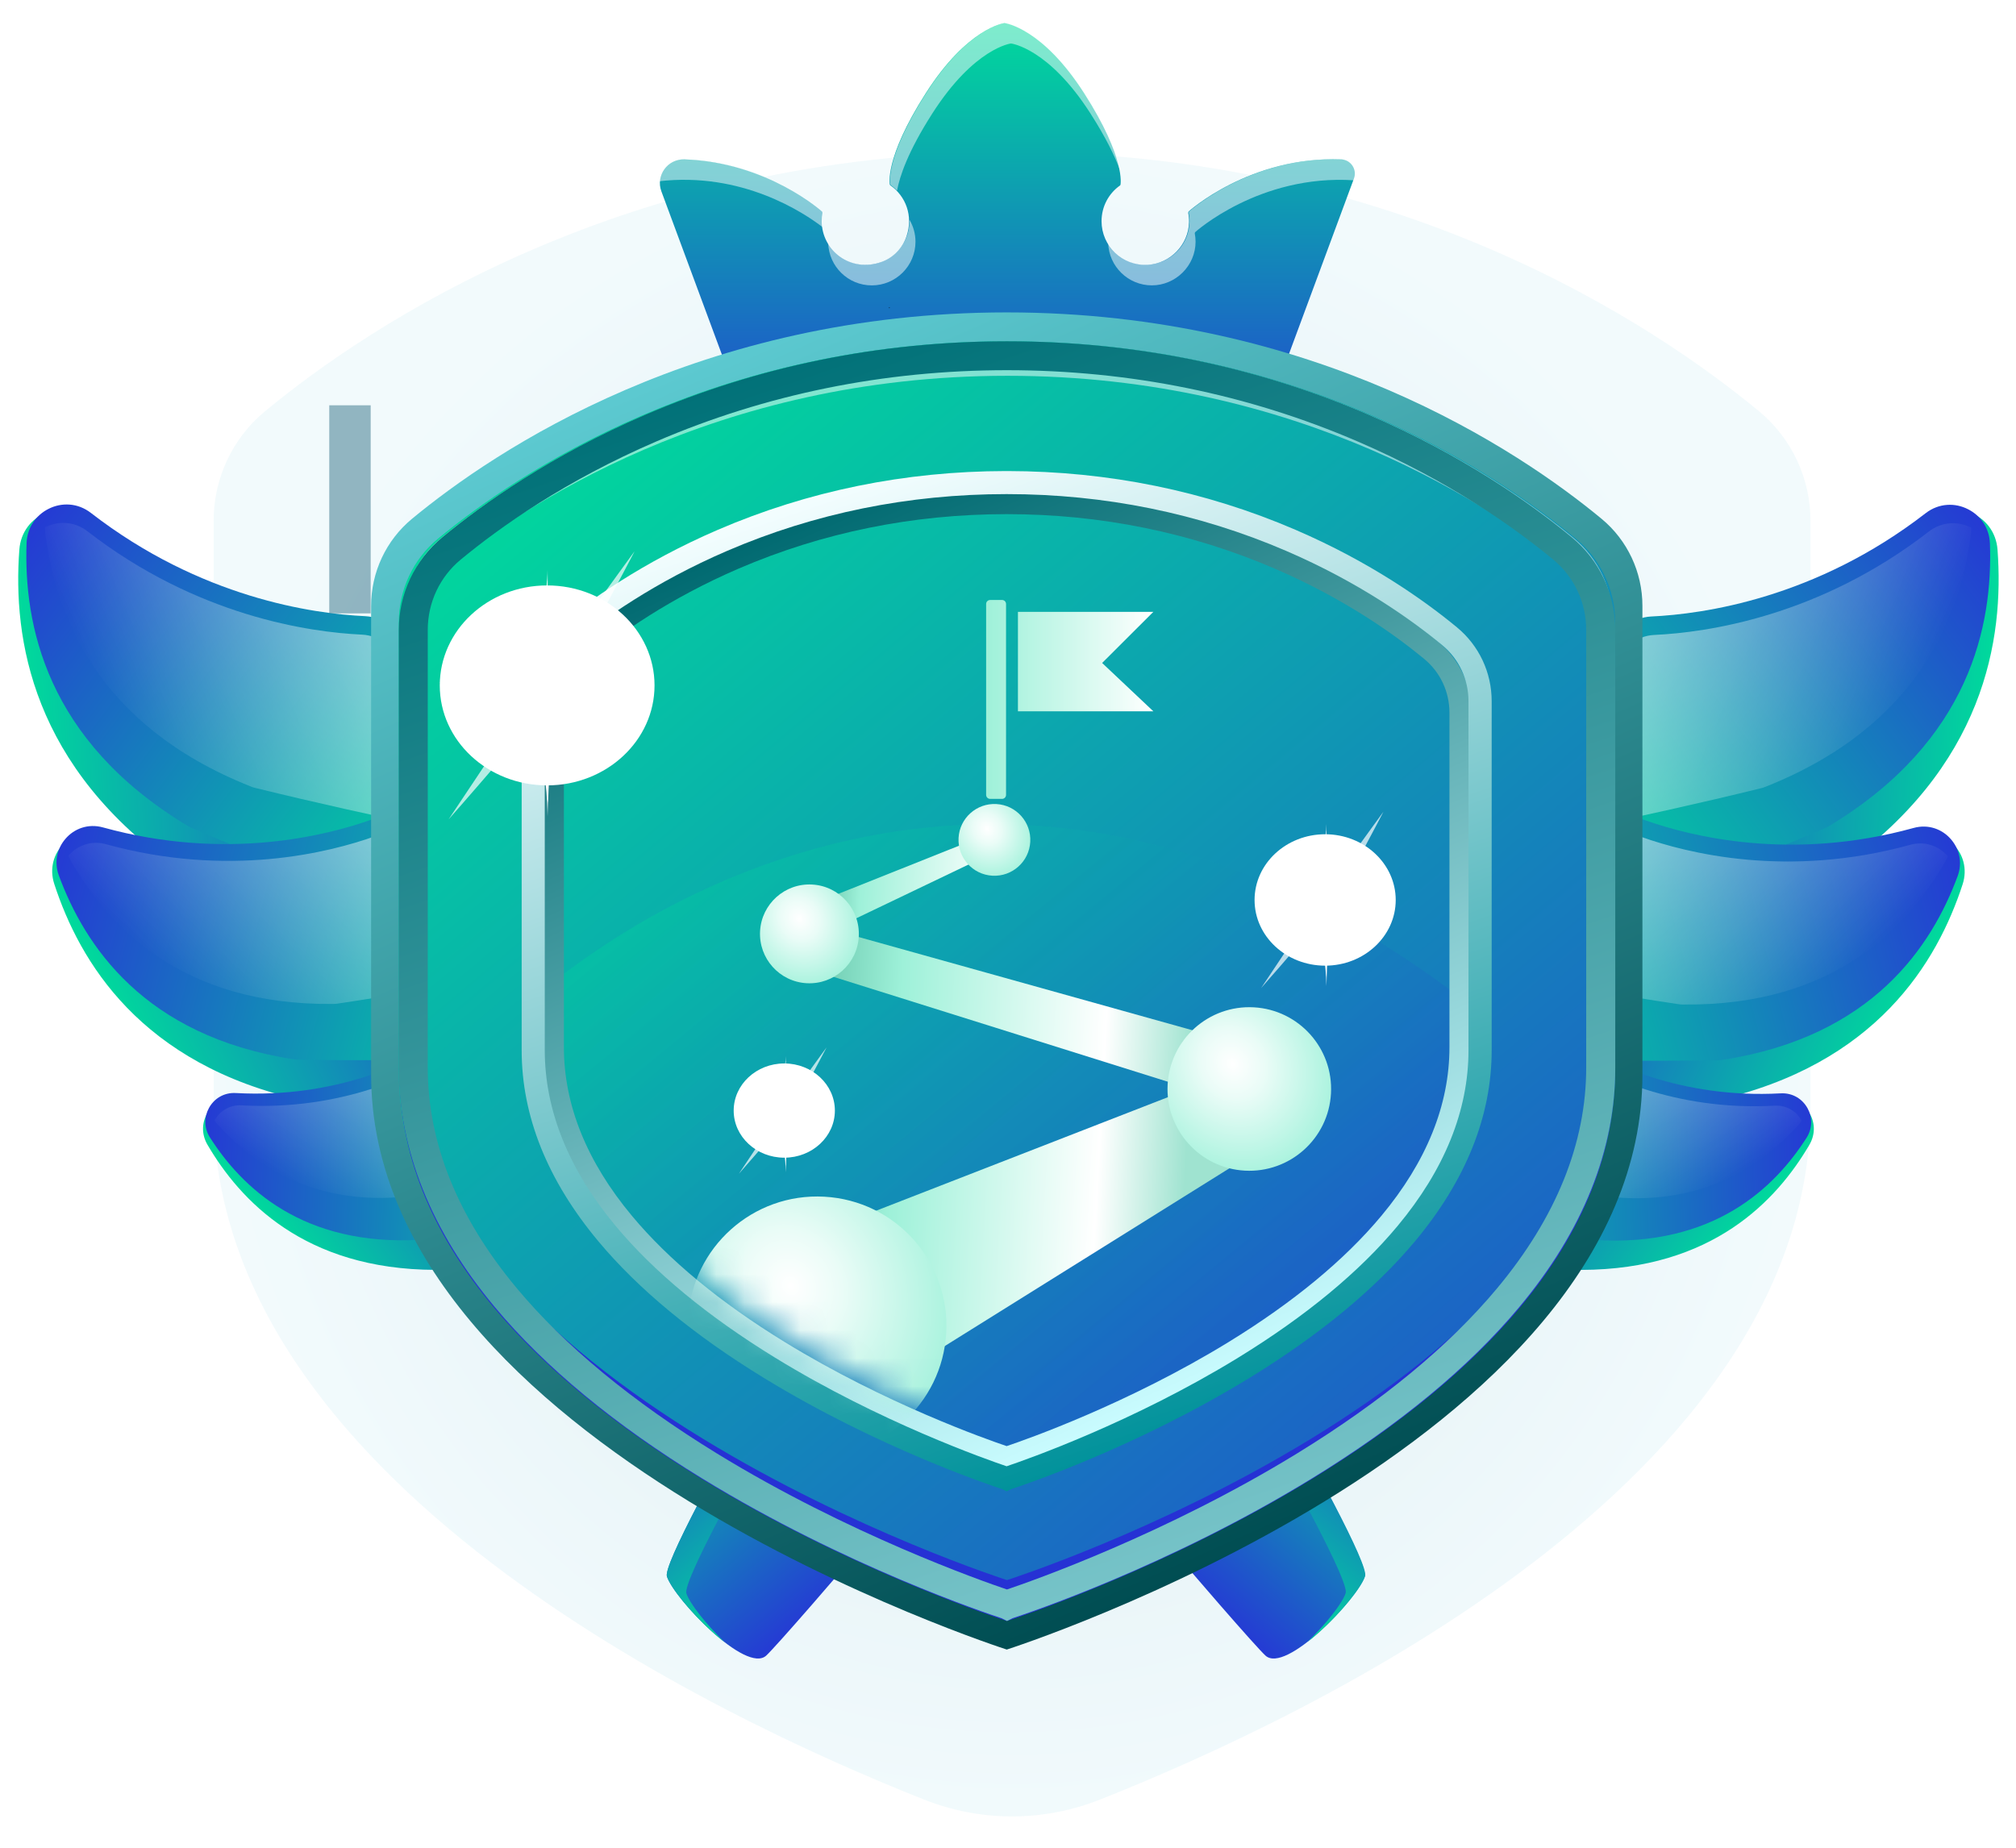 <svg width="72" height="66" viewBox="0 0 72 66" fill="none" xmlns="http://www.w3.org/2000/svg">
<g filter="url(#filter0_di_797_78626)">
<path d="M35.998 5C22.218 5 13.021 11.198 9.32 14.258C8.155 15.222 7.485 16.657 7.485 18.169V39.199C7.485 52.424 25.433 60.904 32.85 63.844C34.883 64.65 37.117 64.65 39.15 63.844C46.568 60.904 64.516 52.424 64.516 39.199V18.169C64.516 16.657 63.845 15.222 62.68 14.258C58.98 11.198 49.783 5 36.002 5H35.998Z" fill="white"/>
<path d="M35.998 5C22.218 5 13.021 11.198 9.32 14.258C8.155 15.222 7.485 16.657 7.485 18.169V39.199C7.485 52.424 25.433 60.904 32.85 63.844C34.883 64.65 37.117 64.65 39.15 63.844C46.568 60.904 64.516 52.424 64.516 39.199V18.169C64.516 16.657 63.845 15.222 62.68 14.258C58.98 11.198 49.783 5 36.002 5H35.998Z" fill="url(#paint0_radial_797_78626)" fill-opacity="0.2"/>
</g>
<g filter="url(#filter1_d_797_78626)">
<g filter="url(#filter2_d_797_78626)">
<path d="M13.607 23.277C11.582 23.059 7.29 22.17 3.203 18.58C2.241 17.736 0.775 18.336 0.68 19.611C0.444 22.771 1.108 27.39 6.428 31.08C6.492 31.125 6.561 31.167 6.63 31.201C9.226 32.523 12.164 33.9 14.204 34.84C15.318 35.351 16.52 34.419 16.329 33.193L14.996 24.623C14.884 23.907 14.31 23.353 13.605 23.278L13.607 23.277Z" fill="url(#paint1_linear_797_78626)"/>
</g>
</g>
<path d="M14.387 23.154L15.54 28.907L15.932 30.86C16.152 31.959 15.075 32.868 14.024 32.472C12.099 31.733 9.33 30.644 6.881 29.586C6.811 29.558 6.749 29.528 6.684 29.488C1.625 26.436 0.847 22.28 0.949 19.4C0.971 18.84 1.289 18.401 1.728 18.179C2.188 17.942 2.773 17.953 3.249 18.323C7.163 21.353 11.169 21.923 13.049 22.01C13.705 22.042 14.258 22.51 14.386 23.154L14.387 23.154Z" fill="url(#paint2_linear_797_78626)"/>
<g style="mix-blend-mode:overlay" opacity="0.51">
<path d="M14.265 23.816L15.417 29.569C13.543 29.173 11.233 28.666 9.136 28.149C9.067 28.134 8.996 28.113 8.931 28.082C3.441 25.897 1.991 21.926 1.62 19.067C1.611 18.991 1.606 18.914 1.608 18.838C2.068 18.6 2.653 18.611 3.129 18.982C7.043 22.012 11.05 22.581 12.929 22.669C13.585 22.7 14.138 23.169 14.266 23.813L14.265 23.816Z" fill="url(#paint3_linear_797_78626)"/>
</g>
<g filter="url(#filter3_d_797_78626)">
<g filter="url(#filter4_d_797_78626)">
<path d="M14.178 30.16C12.383 30.681 8.43 31.421 3.71 29.797C2.599 29.416 1.563 30.436 1.927 31.552C2.828 34.316 5.001 38.005 10.803 39.285C10.873 39.301 10.946 39.312 11.017 39.318C13.681 39.535 16.654 39.68 18.714 39.767C19.837 39.814 20.533 38.603 19.944 37.629L15.825 30.819C15.482 30.25 14.802 29.98 14.177 30.162L14.178 30.16Z" fill="url(#paint4_linear_797_78626)"/>
</g>
</g>
<path d="M14.817 29.776L17.799 34.258L18.813 35.779C19.383 36.635 18.785 37.782 17.755 37.812C15.864 37.855 13.134 37.895 10.686 37.85C10.617 37.851 10.554 37.848 10.485 37.836C5.127 37.008 3.018 33.751 2.101 31.271C1.924 30.788 2.042 30.305 2.337 29.963C2.644 29.601 3.145 29.407 3.679 29.555C8.056 30.764 11.656 29.852 13.281 29.271C13.85 29.069 14.482 29.275 14.815 29.777L14.817 29.776Z" fill="url(#paint5_linear_797_78626)"/>
<g style="mix-blend-mode:overlay" opacity="0.51">
<path d="M14.925 30.38L17.908 34.862C16.179 35.179 14.041 35.553 12.081 35.845C12.017 35.856 11.95 35.863 11.884 35.86C6.462 35.917 3.848 33.051 2.536 30.753C2.502 30.692 2.471 30.629 2.446 30.564C2.754 30.202 3.255 30.007 3.788 30.156C8.166 31.364 11.766 30.452 13.391 29.871C13.96 29.669 14.592 29.875 14.925 30.377L14.925 30.38Z" fill="url(#paint6_linear_797_78626)"/>
</g>
<g filter="url(#filter5_d_797_78626)">
<g filter="url(#filter6_d_797_78626)">
<path d="M16.607 37.739C15.311 38.442 12.389 39.676 8.479 39.217C7.558 39.109 6.931 40.069 7.399 40.868C8.558 42.847 10.852 45.325 15.538 45.337C15.595 45.338 15.653 45.334 15.708 45.327C17.798 45.047 20.114 44.66 21.716 44.381C22.589 44.228 22.922 43.179 22.304 42.527L17.987 37.97C17.626 37.589 17.057 37.495 16.606 37.74L16.607 37.739Z" fill="url(#paint7_linear_797_78626)"/>
</g>
</g>
<path d="M17.046 37.343L20.097 40.296L21.133 41.298C21.716 41.862 21.449 42.847 20.66 43.042C19.209 43.393 17.112 43.883 15.218 44.259C15.165 44.271 15.116 44.279 15.061 44.281C10.793 44.542 8.621 42.387 7.498 40.63C7.28 40.287 7.29 39.895 7.46 39.582C7.636 39.252 7.989 39.017 8.425 39.043C12.002 39.239 14.623 37.932 15.778 37.212C16.182 36.961 16.704 37.013 17.045 37.344L17.046 37.343Z" fill="url(#paint8_linear_797_78626)"/>
<g style="mix-blend-mode:overlay" opacity="0.51">
<path d="M17.25 37.786L20.301 40.74C19.022 41.275 17.438 41.922 15.976 42.476C15.929 42.495 15.878 42.511 15.827 42.52C11.658 43.474 9.162 41.705 7.765 40.154C7.729 40.113 7.694 40.069 7.664 40.023C7.841 39.692 8.194 39.458 8.63 39.483C12.206 39.68 14.827 38.373 15.982 37.652C16.387 37.401 16.908 37.453 17.249 37.784L17.25 37.786Z" fill="url(#paint9_linear_797_78626)"/>
</g>
<g filter="url(#filter7_d_797_78626)">
<g filter="url(#filter8_d_797_78626)">
<path d="M58.402 23.277C60.427 23.059 64.719 22.17 68.805 18.58C69.767 17.736 71.234 18.336 71.329 19.611C71.564 22.771 70.901 27.39 65.581 31.08C65.516 31.125 65.447 31.167 65.379 31.201C62.782 32.523 59.845 33.9 57.804 34.84C56.691 35.351 55.489 34.419 55.68 33.193L57.013 24.623C57.124 23.907 57.698 23.353 58.404 23.278L58.402 23.277Z" fill="url(#paint10_linear_797_78626)"/>
</g>
<path d="M57.63 23.154L56.478 28.908L56.086 30.86C55.866 31.959 56.943 32.869 57.994 32.472C59.919 31.733 62.688 30.644 65.137 29.586C65.207 29.558 65.269 29.529 65.334 29.488C70.393 26.436 71.171 22.28 71.069 19.401C71.047 18.84 70.729 18.402 70.29 18.18C69.831 17.942 69.245 17.953 68.769 18.323C64.855 21.353 60.849 21.923 58.969 22.01C58.313 22.042 57.76 22.511 57.632 23.155L57.63 23.154Z" fill="url(#paint11_linear_797_78626)"/>
<g style="mix-blend-mode:overlay" opacity="0.51">
<path d="M57.744 23.816L56.592 29.569C58.466 29.173 60.776 28.666 62.873 28.149C62.942 28.134 63.013 28.113 63.078 28.082C68.568 25.897 70.018 21.926 70.389 19.067C70.398 18.991 70.403 18.914 70.401 18.838C69.941 18.6 69.356 18.611 68.879 18.982C64.966 22.012 60.959 22.581 59.08 22.669C58.423 22.7 57.871 23.169 57.743 23.813L57.744 23.816Z" fill="url(#paint12_linear_797_78626)"/>
</g>
<g filter="url(#filter9_d_797_78626)">
<g filter="url(#filter10_d_797_78626)">
<path d="M57.831 30.165C59.626 30.686 63.579 31.426 68.299 29.802C69.41 29.42 70.446 30.441 70.082 31.556C69.18 34.321 67.007 38.01 61.206 39.289C61.135 39.305 61.062 39.316 60.992 39.322C58.328 39.539 55.354 39.685 53.295 39.772C52.171 39.818 51.476 38.608 52.065 37.633L56.183 30.823C56.527 30.255 57.207 29.984 57.832 30.166L57.831 30.165Z" fill="url(#paint13_linear_797_78626)"/>
</g>
</g>
<path d="M57.202 29.784L54.219 34.267L53.205 35.787C52.635 36.644 53.233 37.791 54.263 37.821C56.154 37.864 58.884 37.904 61.332 37.859C61.401 37.86 61.464 37.856 61.533 37.844C66.891 37.016 69 33.76 69.917 31.28C70.094 30.797 69.976 30.314 69.681 29.972C69.374 29.61 68.873 29.415 68.34 29.564C63.962 30.773 60.362 29.86 58.737 29.28C58.168 29.078 57.536 29.283 57.203 29.786L57.202 29.784Z" fill="url(#paint14_linear_797_78626)"/>
<g style="mix-blend-mode:overlay" opacity="0.51">
<path d="M57.084 30.39L54.101 34.873C55.83 35.189 57.967 35.563 59.928 35.855C59.991 35.866 60.059 35.873 60.124 35.87C65.546 35.927 68.161 33.062 69.472 30.764C69.506 30.703 69.537 30.639 69.562 30.574C69.255 30.212 68.754 30.017 68.22 30.166C63.843 31.375 60.243 30.462 58.617 29.882C58.049 29.68 57.417 29.885 57.084 30.387L57.084 30.39Z" fill="url(#paint15_linear_797_78626)"/>
</g>
<g filter="url(#filter11_d_797_78626)">
<path d="M55.403 37.74C56.698 38.443 59.62 39.677 63.531 39.218C64.451 39.11 65.078 40.07 64.61 40.869C63.451 42.848 61.157 45.326 56.471 45.338C56.414 45.339 56.356 45.335 56.301 45.328C54.211 45.048 51.895 44.661 50.293 44.382C49.42 44.229 49.087 43.179 49.705 42.528L54.022 37.971C54.383 37.59 54.952 37.496 55.403 37.741L55.403 37.74Z" fill="url(#paint16_linear_797_78626)"/>
</g>
<path d="M54.973 37.343L51.921 40.297L50.885 41.298C50.302 41.863 50.57 42.847 51.359 43.043C52.809 43.394 54.906 43.883 56.8 44.259C56.853 44.271 56.902 44.279 56.957 44.281C61.225 44.543 63.398 42.387 64.52 40.63C64.738 40.287 64.729 39.895 64.559 39.583C64.382 39.252 64.029 39.018 63.593 39.043C60.017 39.239 57.396 37.932 56.24 37.212C55.836 36.961 55.315 37.013 54.974 37.344L54.973 37.343Z" fill="url(#paint17_linear_797_78626)"/>
<g style="mix-blend-mode:overlay" opacity="0.51">
<path d="M54.759 37.787L51.708 40.741C52.987 41.275 54.571 41.922 56.033 42.476C56.08 42.495 56.131 42.512 56.182 42.52C60.351 43.475 62.847 41.705 64.243 40.155C64.28 40.113 64.314 40.069 64.344 40.023C64.168 39.693 63.815 39.459 63.379 39.484C59.802 39.68 57.181 38.373 56.026 37.653C55.622 37.402 55.1 37.454 54.759 37.785L54.759 37.787Z" fill="url(#paint18_linear_797_78626)"/>
</g>
</g>
<g style="mix-blend-mode:multiply" opacity="0.4" filter="url(#filter12_f_797_78626)">
<rect x="26.967" y="15.01" width="1.114" height="7.322" fill="#004E69"/>
</g>
<g style="mix-blend-mode:multiply" opacity="0.4" filter="url(#filter13_f_797_78626)">
<rect width="1.48" height="7.433" transform="matrix(-1 0 0 1 13.239 14.477)" fill="#004E69"/>
</g>
<path d="M23.819 56.311C23.555 55.514 31.654 41.865 31.654 41.865C31.907 40.701 32.797 42.287 34.265 44.611C35.734 46.935 36.435 47.998 36.124 48.712C35.814 49.425 28.087 58.46 27.368 59.134C26.648 59.808 24.083 57.111 23.819 56.314V56.311Z" fill="url(#paint19_linear_797_78626)"/>
<path d="M24.514 56.919C24.252 56.12 32.362 42.481 32.362 42.481C32.421 42.215 32.511 42.095 32.636 42.09C32.131 41.42 31.805 41.239 31.667 41.871C31.667 41.871 23.555 55.512 23.819 56.31C23.977 56.787 24.957 57.945 25.875 58.655C25.21 58.01 24.633 57.275 24.516 56.919H24.514Z" fill="url(#paint20_linear_797_78626)"/>
<path d="M48.74 56.311C49.005 55.514 40.906 41.865 40.906 41.865C40.652 40.701 39.763 42.287 38.294 44.611C36.825 46.935 36.124 47.998 36.435 48.712C36.746 49.425 44.472 58.46 45.192 59.134C45.911 59.808 48.476 57.111 48.74 56.314V56.311Z" fill="url(#paint21_linear_797_78626)"/>
<path d="M48.059 56.912C48.322 56.113 40.211 42.473 40.211 42.473C40.152 42.208 40.062 42.087 39.938 42.083C40.442 41.413 40.768 41.231 40.906 41.864C40.906 41.864 49.019 55.505 48.754 56.302C48.597 56.78 47.616 57.938 46.698 58.648C47.364 58.002 47.94 57.268 48.057 56.912H48.059Z" fill="url(#paint22_linear_797_78626)"/>
<path d="M42.447 7.563C42.447 7.563 42.444 7.578 42.436 7.603C42.457 7.712 42.468 7.823 42.465 7.937C42.447 8.743 41.793 9.417 40.987 9.459C40.087 9.506 39.341 8.791 39.341 7.901C39.341 7.374 39.599 6.907 40.002 6.624C40.015 6.609 40.017 6.6 40.017 6.6C40.017 6.6 40.221 5.675 38.718 3.327C37.232 1.006 35.908 0.827 35.876 0.824C35.845 0.828 34.549 1.006 33.065 3.327C31.563 5.677 31.781 6.6 31.781 6.6C31.781 6.6 31.79 6.609 31.803 6.624C32.338 7.001 32.628 7.704 32.374 8.446C32.231 8.865 31.906 9.203 31.49 9.354C30.384 9.758 29.347 8.95 29.347 7.899C29.347 7.797 29.357 7.698 29.375 7.602C29.369 7.576 29.365 7.561 29.365 7.561C29.365 7.561 27.409 5.787 24.44 5.693C23.84 5.674 23.412 6.27 23.62 6.833L27.129 16.3C27.129 16.3 27.132 16.305 27.135 16.306C27.258 16.329 29.878 16.806 35.875 16.806C41.871 16.806 44.543 16.329 44.674 16.306C44.677 16.306 44.68 16.303 44.68 16.3L48.356 6.375C48.474 6.052 48.245 5.707 47.902 5.693C44.636 5.57 42.444 7.56 42.444 7.56L42.447 7.563Z" fill="url(#paint23_linear_797_78626)"/>
<g opacity="0.49">
<path d="M39.578 8.68C39.603 9.52 40.293 10.193 41.138 10.193C41.984 10.193 42.699 9.494 42.699 8.632C42.699 8.53 42.688 8.431 42.67 8.335C42.676 8.31 42.681 8.295 42.681 8.295C42.681 8.295 44.972 6.218 48.356 6.44L48.612 5.745C44.972 5.282 42.467 7.556 42.467 7.556C42.467 7.556 42.464 7.571 42.457 7.596C42.475 7.692 42.485 7.792 42.485 7.894C42.485 8.756 41.785 9.454 40.923 9.454C40.348 9.454 39.847 9.143 39.576 8.679L39.578 8.68Z" fill="white"/>
<path d="M31.821 6.618C31.9 6.673 31.971 6.738 32.038 6.807C32.13 6.306 32.42 5.424 33.294 4.058C34.797 1.708 36.107 1.553 36.107 1.553C36.107 1.553 37.446 1.708 38.948 4.058C39.498 4.917 39.816 5.582 40.004 6.085C39.912 5.586 39.621 4.702 38.736 3.319C37.234 0.969 35.895 0.814 35.895 0.814C35.895 0.814 34.585 0.969 33.082 3.319C31.58 5.669 31.798 6.592 31.798 6.592C31.798 6.592 31.807 6.601 31.821 6.616V6.618Z" fill="white"/>
<path d="M29.387 8.12C29.377 8.045 29.369 7.97 29.369 7.893C29.369 7.791 29.38 7.692 29.398 7.596C29.392 7.57 29.387 7.555 29.387 7.555C29.387 7.555 26.884 5.284 23.242 5.745L23.514 6.477C26.504 6.121 28.716 7.602 29.387 8.12Z" fill="white"/>
<path d="M31.135 10.194C31.997 10.194 32.696 9.495 32.696 8.633C32.696 8.347 32.616 8.079 32.481 7.848C32.481 7.863 32.484 7.878 32.484 7.895C32.484 8.757 31.786 9.455 30.924 9.455C30.35 9.455 29.848 9.144 29.578 8.681C29.604 9.521 30.29 10.194 31.135 10.194Z" fill="white"/>
</g>
<path d="M35.956 11.159C24.986 11.159 17.663 16.093 14.717 18.529C13.789 19.296 13.254 20.438 13.254 21.643V38.383C13.254 51.646 35.937 58.915 35.956 58.921C35.976 58.915 58.658 51.646 58.658 38.383V21.643C58.658 20.438 58.124 19.296 57.196 18.529C54.249 16.091 46.928 11.159 35.956 11.159Z" fill="url(#paint24_linear_797_78626)"/>
<path d="M35.963 12.191C25.465 12.191 18.46 16.912 15.641 19.242C14.753 19.976 14.243 21.069 14.243 22.221V38.238C14.243 50.929 35.946 57.882 35.964 57.888C35.982 57.882 57.685 50.929 57.685 38.238V22.221C57.685 21.069 57.175 19.976 56.287 19.242C53.468 16.912 46.463 12.191 35.966 12.191H35.963Z" fill="url(#paint25_linear_797_78626)"/>
<path style="mix-blend-mode:screen" opacity="0.3" d="M18.631 36.05C18.631 36.05 33.761 21.179 52.691 36.05L53.037 36.555L52.858 39.206L51.898 41.762L49.739 45.041L47.6 46.897L42.519 50.212L36.737 52.712L36.017 53.073L31.199 51.096L24.113 46.765L20.815 43.229L19.121 39.162L18.633 36.048L18.631 36.05Z" fill="url(#paint26_linear_797_78626)"/>
<g style="mix-blend-mode:hard-light" opacity="0.5">
<path d="M57.599 22.189V23.407C57.599 22.261 57.091 21.171 56.207 20.441C53.401 18.121 46.429 13.423 35.98 13.423H35.978C25.53 13.423 18.558 18.121 15.751 20.441C14.868 21.171 14.359 22.259 14.359 23.407V22.189C14.359 21.043 14.868 19.953 15.751 19.223C18.558 16.903 25.529 12.205 35.978 12.205H35.98C46.427 12.205 53.4 16.903 56.207 19.223C57.091 19.953 57.599 21.042 57.599 22.189Z" fill="white"/>
</g>
<g style="mix-blend-mode:screen">
<path d="M35.963 56.44C35.945 56.434 14.272 49.512 14.272 36.881V38.342C14.272 50.973 35.944 57.895 35.963 57.901C35.981 57.895 57.654 50.973 57.654 38.342V36.881C57.654 49.512 35.983 56.434 35.963 56.44Z" fill="#2631D4"/>
</g>
<path d="M35.952 52.513L35.802 52.438C35.419 52.313 31.547 51.022 27.635 48.625C25.247 47.163 23.342 45.588 21.971 43.947C20.23 41.862 19.349 39.663 19.349 37.407V25.455C19.349 24.473 19.781 23.551 20.535 22.928C21.64 22.014 23.498 20.692 26.064 19.587C29.152 18.257 32.468 17.581 35.919 17.577H35.985C39.436 17.581 42.752 18.257 45.84 19.587C48.406 20.692 50.264 22.015 51.369 22.928C52.123 23.551 52.555 24.473 52.555 25.455V37.407C52.555 39.663 51.672 41.862 49.933 43.947C48.562 45.588 46.657 47.163 44.269 48.625C40.358 51.022 36.487 52.313 36.102 52.438L35.952 52.513ZM35.952 18.365C32.597 18.365 29.376 19.02 26.378 20.311C23.897 21.38 22.106 22.655 21.04 23.536C20.467 24.009 20.139 24.709 20.139 25.455V37.407C20.139 39.469 20.957 41.496 22.57 43.43C23.882 45.004 25.719 46.522 28.027 47.938C31.618 50.142 35.252 51.418 35.952 51.654C36.649 51.42 40.285 50.142 43.877 47.938C46.187 46.52 48.022 45.004 49.334 43.43C50.947 41.495 51.766 39.469 51.766 37.407V25.455C51.766 24.709 51.437 24.009 50.864 23.536C49.798 22.655 48.007 21.38 45.526 20.311C42.528 19.02 39.307 18.365 35.952 18.365H35.95H35.952Z" fill="url(#paint27_linear_797_78626)"/>
<path d="M35.951 53.27L35.795 53.192C35.395 53.062 31.357 51.716 27.277 49.216C24.785 47.691 22.797 46.048 21.367 44.335C19.552 42.16 18.631 39.866 18.631 37.513V25.046C18.631 24.02 19.083 23.059 19.87 22.409C21.024 21.456 22.961 20.077 25.639 18.924C28.86 17.537 32.318 16.831 35.918 16.826H35.987C39.587 16.831 43.045 17.537 46.267 18.924C48.944 20.077 50.882 21.456 52.035 22.409C52.822 23.059 53.274 24.02 53.274 25.046V37.513C53.274 39.866 52.353 42.16 50.538 44.335C49.108 46.048 47.12 47.689 44.628 49.216C40.548 51.716 36.51 53.062 36.11 53.192L35.954 53.27H35.951ZM35.951 17.649C32.452 17.649 29.091 18.332 25.964 19.679C23.377 20.794 21.507 22.124 20.396 23.043C19.798 23.537 19.456 24.267 19.456 25.044V37.512C19.456 39.662 20.309 41.776 21.991 43.794C23.36 45.437 25.275 47.018 27.684 48.497C31.429 50.796 35.221 52.127 35.951 52.374C36.678 52.129 40.47 50.797 44.218 48.497C46.627 47.018 48.543 45.437 49.911 43.794C51.593 41.776 52.446 39.662 52.446 37.512V25.044C52.446 24.265 52.104 23.537 51.506 23.043C50.395 22.124 48.525 20.794 45.938 19.679C42.81 18.332 39.45 17.649 35.951 17.649Z" fill="url(#paint28_linear_797_78626)"/>
<path d="M35.963 57.899L35.767 57.801C35.267 57.637 30.202 55.95 25.085 52.814C21.961 50.901 19.467 48.84 17.674 46.692C15.397 43.965 14.243 41.087 14.243 38.136V22.5C14.243 21.213 14.81 20.008 15.796 19.193C17.243 17.997 19.672 16.268 23.03 14.822C27.07 13.081 31.407 12.196 35.922 12.191H36.008C40.523 12.196 44.86 13.081 48.9 14.822C52.258 16.268 54.688 17.997 56.134 19.193C57.121 20.008 57.688 21.213 57.688 22.5V38.136C57.688 41.087 56.533 43.965 54.256 46.692C52.463 48.84 49.97 50.899 46.845 52.814C41.728 55.95 36.664 57.637 36.163 57.801L35.967 57.899H35.963ZM35.963 13.223C31.575 13.223 27.36 14.08 23.439 15.769C20.194 17.166 17.849 18.835 16.456 19.987C15.706 20.607 15.277 21.522 15.277 22.498V38.134C15.277 40.831 16.346 43.483 18.456 46.014C20.173 48.074 22.575 50.057 25.596 51.912C30.293 54.795 35.048 56.466 35.963 56.775C36.875 56.468 41.63 54.797 46.331 51.912C49.352 50.057 51.755 48.074 53.471 46.014C55.58 43.483 56.65 40.831 56.65 38.134V22.498C56.65 21.52 56.221 20.607 55.471 19.987C54.077 18.835 51.733 17.166 48.488 15.769C44.565 14.08 40.352 13.223 35.963 13.223Z" fill="url(#paint29_linear_797_78626)"/>
<path d="M35.93 21.573V28.394C35.93 28.472 35.866 28.536 35.787 28.536H35.362C35.283 28.536 35.219 28.472 35.219 28.394V21.573C35.219 21.495 35.283 21.431 35.362 21.431H35.788C35.866 21.431 35.93 21.494 35.93 21.573H35.93ZM41.191 21.855H36.355V25.407H41.191L39.362 23.681L41.191 21.855Z" fill="url(#paint30_linear_797_78626)"/>
<g filter="url(#filter14_d_797_78626)">
<mask id="mask0_797_78626" style="mask-type:alpha" maskUnits="userSpaceOnUse" x="18" y="16" width="34" height="35">
<path d="M36.122 16.799C28.285 16.369 22.862 19.606 20.661 21.231C19.968 21.742 19.542 22.538 19.495 23.398L18.838 35.357C18.318 44.831 34.236 50.912 34.249 50.917C34.263 50.914 50.751 46.611 51.271 37.136L51.927 25.178C51.974 24.318 51.638 23.481 51.005 22.896C48.995 21.04 43.959 17.23 36.122 16.799Z" fill="white"/>
</mask>
<g mask="url(#mask0_797_78626)">
<g filter="url(#filter15_d_797_78626)">
<path d="M29.397 31.88L30.163 32.73L35.615 30.119L35.283 29.532L29.397 31.88Z" fill="url(#paint31_linear_797_78626)"/>
<path d="M30.442 43.312L42.413 38.654L29.209 34.511L29.299 32.879L43.118 36.739L44.126 41.311L31.325 49.307L28.553 44.019L30.442 43.312Z" fill="url(#paint32_linear_797_78626)"/>
<path d="M28.85 51.729C31.396 51.869 33.572 49.919 33.712 47.374C33.852 44.829 31.902 42.652 29.356 42.513C26.811 42.373 24.634 44.323 24.494 46.868C24.355 49.413 26.305 51.59 28.85 51.729Z" fill="url(#paint33_radial_797_78626)"/>
<path d="M44.376 41.583C45.987 41.671 47.365 40.437 47.453 38.826C47.542 37.215 46.307 35.838 44.697 35.749C43.086 35.661 41.708 36.895 41.619 38.506C41.531 40.117 42.765 41.494 44.376 41.583Z" fill="url(#paint34_radial_797_78626)"/>
<path d="M28.729 34.888C29.703 34.941 30.536 34.196 30.589 33.222C30.642 32.248 29.896 31.416 28.923 31.363C27.949 31.309 27.117 32.055 27.063 33.029C27.01 34.002 27.756 34.835 28.729 34.888Z" fill="url(#paint35_radial_797_78626)"/>
<path d="M35.362 31.048C36.069 31.087 36.674 30.545 36.713 29.838C36.752 29.131 36.21 28.526 35.503 28.488C34.796 28.449 34.191 28.991 34.152 29.698C34.114 30.404 34.655 31.009 35.362 31.048Z" fill="url(#paint36_radial_797_78626)"/>
</g>
</g>
</g>
<path d="M31.738 10.98L31.745 11H31.745L31.752 10.98H31.755L31.746 11.003H31.744L31.735 10.98H31.738ZM31.764 11.004C31.763 11.004 31.761 11.003 31.76 11.003C31.759 11.002 31.758 11.001 31.757 10.999C31.756 10.998 31.756 10.996 31.756 10.995C31.756 10.993 31.756 10.991 31.757 10.99C31.758 10.988 31.759 10.987 31.76 10.986C31.761 10.986 31.762 10.985 31.764 10.985C31.765 10.985 31.766 10.986 31.767 10.986C31.768 10.986 31.768 10.987 31.769 10.987C31.77 10.988 31.771 10.989 31.771 10.99C31.771 10.991 31.772 10.993 31.772 10.994V10.995H31.758V10.993H31.769C31.769 10.992 31.769 10.991 31.768 10.99C31.768 10.99 31.767 10.989 31.767 10.989C31.766 10.988 31.765 10.988 31.764 10.988C31.763 10.988 31.762 10.988 31.761 10.989C31.76 10.989 31.76 10.99 31.759 10.991C31.759 10.992 31.759 10.992 31.759 10.993V10.995C31.759 10.996 31.759 10.998 31.759 10.998C31.76 10.999 31.761 11 31.761 11.001C31.762 11.001 31.763 11.001 31.764 11.001C31.765 11.001 31.766 11.001 31.766 11.001C31.767 11.001 31.767 11.001 31.768 11C31.768 11 31.768 10.999 31.769 10.998L31.771 10.999C31.771 11 31.771 11.001 31.77 11.002C31.769 11.002 31.768 11.003 31.768 11.003C31.767 11.004 31.765 11.004 31.764 11.004ZM31.783 11.004C31.781 11.004 31.78 11.003 31.779 11.003C31.778 11.002 31.777 11.001 31.776 10.999C31.775 10.998 31.775 10.996 31.775 10.995C31.775 10.993 31.775 10.991 31.776 10.99C31.777 10.988 31.778 10.987 31.779 10.986C31.78 10.986 31.782 10.985 31.783 10.985C31.784 10.985 31.785 10.986 31.787 10.986C31.788 10.986 31.788 10.987 31.789 10.988C31.79 10.989 31.79 10.99 31.79 10.991H31.787C31.787 10.99 31.787 10.989 31.786 10.989C31.785 10.988 31.784 10.988 31.783 10.988C31.782 10.988 31.781 10.988 31.78 10.989C31.779 10.989 31.779 10.99 31.778 10.991C31.778 10.992 31.778 10.993 31.778 10.995C31.778 10.996 31.778 10.997 31.778 10.998C31.779 10.999 31.779 11 31.78 11.001C31.781 11.001 31.782 11.001 31.783 11.001C31.784 11.001 31.785 11.001 31.785 11.001C31.786 11.001 31.786 11 31.787 11C31.787 10.999 31.787 10.999 31.787 10.998H31.79C31.79 10.999 31.79 11 31.789 11.001C31.788 11.002 31.788 11.003 31.787 11.003C31.786 11.004 31.784 11.004 31.783 11.004ZM31.744 10.986V10.988H31.735V10.986H31.744ZM31.738 10.981H31.74V10.998C31.74 10.999 31.741 11 31.741 11C31.741 11 31.741 11.001 31.742 11.001C31.742 11.001 31.742 11.001 31.743 11.001C31.743 11.001 31.743 11.001 31.744 11.001C31.744 11.001 31.744 11.001 31.744 11.001L31.744 11.003C31.744 11.003 31.744 11.004 31.744 11.004C31.743 11.004 31.743 11.004 31.742 11.004C31.742 11.004 31.741 11.004 31.74 11.003C31.739 11.003 31.739 11.002 31.738 11.002C31.738 11.001 31.738 11 31.738 10.999V10.981ZM31.755 11.004C31.754 11.004 31.752 11.003 31.751 11.003C31.75 11.002 31.749 11.001 31.748 10.999C31.748 10.998 31.747 10.996 31.747 10.995C31.747 10.993 31.748 10.991 31.748 10.99C31.749 10.988 31.75 10.987 31.751 10.986C31.752 10.986 31.754 10.985 31.755 10.985C31.757 10.985 31.758 10.986 31.76 10.986C31.761 10.987 31.762 10.988 31.762 10.99C31.763 10.991 31.763 10.993 31.763 10.995C31.763 10.996 31.763 10.998 31.762 10.999C31.762 11.001 31.761 11.002 31.76 11.003C31.758 11.003 31.757 11.004 31.755 11.004ZM31.755 11.001C31.757 11.001 31.758 11.001 31.758 11C31.759 11 31.76 10.999 31.76 10.998C31.761 10.997 31.761 10.996 31.761 10.995C31.761 10.993 31.761 10.992 31.76 10.991C31.76 10.99 31.759 10.989 31.758 10.989C31.758 10.988 31.757 10.988 31.755 10.988C31.754 10.988 31.753 10.988 31.752 10.989C31.752 10.989 31.751 10.99 31.751 10.991C31.75 10.992 31.75 10.993 31.75 10.995C31.75 10.996 31.75 10.997 31.751 10.998C31.751 10.999 31.752 11 31.752 11C31.753 11.001 31.754 11.001 31.755 11.001ZM31.768 11.003V10.986H31.77V10.988H31.77C31.771 10.987 31.771 10.987 31.772 10.986C31.773 10.986 31.774 10.985 31.775 10.985C31.775 10.985 31.776 10.985 31.776 10.985C31.776 10.985 31.776 10.985 31.776 10.985V10.988C31.776 10.988 31.776 10.988 31.776 10.988C31.776 10.988 31.775 10.988 31.775 10.988C31.774 10.988 31.773 10.988 31.773 10.989C31.772 10.989 31.771 10.989 31.771 10.99C31.77 10.991 31.77 10.991 31.77 10.992V11.003H31.768Z" fill="black"/>
<g style="mix-blend-mode:soft-light" filter="url(#filter16_f_797_78626)">
<path style="mix-blend-mode:overlay" d="M19.541 20.911C17.424 20.911 15.706 22.51 15.706 24.483C15.706 26.457 17.424 28.053 19.541 28.053C21.659 28.053 23.376 26.453 23.376 24.483C23.376 22.514 21.658 20.911 19.541 20.911Z" fill="url(#paint37_radial_797_78626)"/>
</g>
<path opacity="0.7" d="M16.018 29.271C17.047 28.116 20.073 24.573 20.073 24.573C20.073 24.573 22.601 19.83 22.662 19.696C22.679 19.658 19.432 24.156 19.432 24.156L16.018 29.272V29.271Z" fill="white"/>
<path d="M20.331 23.723C19.399 22.994 19.568 20.944 19.561 20.363V20.919C19.561 20.831 19.554 20.735 19.554 20.714V20.363C19.552 20.53 19.541 20.793 19.502 21.098C19.502 21.098 19.229 23.155 18.736 23.581C17.625 24.555 14.829 24.367 15.902 24.392C19.522 24.47 19.522 28.003 19.554 29.162V28.578C19.557 28.62 19.561 28.655 19.561 28.676V29.162C19.638 26.418 19.629 24.683 22.787 24.451C23.833 24.371 21.422 24.572 20.332 23.723H20.331Z" fill="white"/>
<g style="mix-blend-mode:soft-light" filter="url(#filter17_f_797_78626)">
<path style="mix-blend-mode:overlay" d="M47.327 29.799C45.935 29.799 44.806 30.85 44.806 32.147C44.806 33.444 45.935 34.493 47.327 34.493C48.718 34.493 49.847 33.442 49.847 32.147C49.847 30.853 48.718 29.799 47.327 29.799Z" fill="url(#paint38_radial_797_78626)"/>
</g>
<path opacity="0.7" d="M45.04 35.293C45.717 34.533 47.705 32.204 47.705 32.204C47.705 32.204 49.367 29.087 49.407 28.999C49.418 28.974 47.284 31.93 47.284 31.93L45.04 35.293V35.293Z" fill="white"/>
<path d="M47.879 31.645C47.266 31.165 47.377 29.818 47.372 29.436V29.802C47.372 29.744 47.367 29.681 47.367 29.667V29.436C47.367 29.546 47.359 29.719 47.334 29.919C47.334 29.919 47.154 31.272 46.83 31.551C46.1 32.191 44.262 32.068 44.967 32.084C47.346 32.135 47.346 34.458 47.368 35.219V34.836C47.37 34.863 47.372 34.886 47.372 34.9V35.219C47.423 33.416 47.417 32.275 49.493 32.123C50.18 32.07 48.596 32.203 47.879 31.645H47.879Z" fill="white"/>
<g style="mix-blend-mode:soft-light" filter="url(#filter18_f_797_78626)">
<path style="mix-blend-mode:overlay" d="M28.01 37.986C27.013 37.986 26.203 38.74 26.203 39.67C26.203 40.599 27.013 41.352 28.01 41.352C29.008 41.352 29.817 40.598 29.817 39.67C29.817 38.741 29.008 37.986 28.01 37.986Z" fill="url(#paint39_radial_797_78626)"/>
</g>
<path opacity="0.7" d="M26.389 41.926C26.874 41.381 28.3 39.712 28.3 39.712C28.3 39.712 29.491 37.477 29.52 37.414C29.528 37.396 27.998 39.515 27.998 39.515L26.389 41.926V41.926Z" fill="white"/>
<path d="M28.427 39.311C27.988 38.967 28.068 38.001 28.064 37.727V37.989C28.064 37.948 28.061 37.903 28.061 37.893V37.727C28.06 37.806 28.055 37.93 28.037 38.074C28.037 38.074 27.908 39.043 27.675 39.243C27.152 39.702 25.835 39.614 26.34 39.626C28.046 39.662 28.046 41.327 28.061 41.873V41.598C28.062 41.618 28.064 41.634 28.064 41.644V41.873C28.101 40.581 28.096 39.763 29.584 39.654C30.077 39.616 28.941 39.711 28.427 39.311H28.427Z" fill="white"/>
<defs>
<filter id="filter0_di_797_78626" x="6.907" y="4.711" width="58.186" height="60.603" filterUnits="userSpaceOnUse" color-interpolation-filters="sRGB">
<feFlood flood-opacity="0" result="BackgroundImageFix"/>
<feColorMatrix in="SourceAlpha" type="matrix" values="0 0 0 0 0 0 0 0 0 0 0 0 0 0 0 0 0 0 127 0" result="hardAlpha"/>
<feOffset dy="0.289"/>
<feGaussianBlur stdDeviation="0.289"/>
<feComposite in2="hardAlpha" operator="out"/>
<feColorMatrix type="matrix" values="0 0 0 0 0 0 0 0 0 0 0 0 0 0 0 0 0 0 0.25 0"/>
<feBlend mode="normal" in2="BackgroundImageFix" result="effect1_dropShadow_797_78626"/>
<feBlend mode="normal" in="SourceGraphic" in2="effect1_dropShadow_797_78626" result="shape"/>
<feColorMatrix in="SourceAlpha" type="matrix" values="0 0 0 0 0 0 0 0 0 0 0 0 0 0 0 0 0 0 127 0" result="hardAlpha"/>
<feOffset dx="0.144" dy="0.144"/>
<feGaussianBlur stdDeviation="0.289"/>
<feComposite in2="hardAlpha" operator="arithmetic" k2="-1" k3="1"/>
<feColorMatrix type="matrix" values="0 0 0 0 0.263 0 0 0 0 0.737 0 0 0 0 0.859 0 0 0 0.1 0"/>
<feBlend mode="normal" in2="shape" result="effect2_innerShadow_797_78626"/>
</filter>
<filter id="filter1_d_797_78626" x="0.634" y="18.183" width="15.742" height="16.828" filterUnits="userSpaceOnUse" color-interpolation-filters="sRGB">
<feFlood flood-opacity="0" result="BackgroundImageFix"/>
<feColorMatrix in="SourceAlpha" type="matrix" values="0 0 0 0 0 0 0 0 0 0 0 0 0 0 0 0 0 0 127 0" result="hardAlpha"/>
<feOffset dx="0.011" dy="0.011"/>
<feGaussianBlur stdDeviation="0.008"/>
<feColorMatrix type="matrix" values="0 0 0 0 0.322 0 0 0 0 0.91 0 0 0 0 0.796 0 0 0 0.59 0"/>
<feBlend mode="normal" in2="BackgroundImageFix" result="effect1_dropShadow_797_78626"/>
<feBlend mode="normal" in="SourceGraphic" in2="effect1_dropShadow_797_78626" result="shape"/>
</filter>
<filter id="filter2_d_797_78626" x="0.629" y="18.188" width="15.731" height="16.817" filterUnits="userSpaceOnUse" color-interpolation-filters="sRGB">
<feFlood flood-opacity="0" result="BackgroundImageFix"/>
<feColorMatrix in="SourceAlpha" type="matrix" values="0 0 0 0 0 0 0 0 0 0 0 0 0 0 0 0 0 0 127 0" result="hardAlpha"/>
<feOffset dy="0.011"/>
<feGaussianBlur stdDeviation="0.005"/>
<feComposite in2="hardAlpha" operator="out"/>
<feColorMatrix type="matrix" values="0 0 0 0 0.004 0 0 0 0 0.855 0 0 0 0 0.612 0 0 0 1 0"/>
<feBlend mode="normal" in2="BackgroundImageFix" result="effect1_dropShadow_797_78626"/>
<feBlend mode="normal" in="SourceGraphic" in2="effect1_dropShadow_797_78626" result="shape"/>
</filter>
<filter id="filter3_d_797_78626" x="1.847" y="29.711" width="18.338" height="10.085" filterUnits="userSpaceOnUse" color-interpolation-filters="sRGB">
<feFlood flood-opacity="0" result="BackgroundImageFix"/>
<feColorMatrix in="SourceAlpha" type="matrix" values="0 0 0 0 0 0 0 0 0 0 0 0 0 0 0 0 0 0 127 0" result="hardAlpha"/>
<feOffset dx="0.011" dy="0.011"/>
<feGaussianBlur stdDeviation="0.008"/>
<feColorMatrix type="matrix" values="0 0 0 0 0.322 0 0 0 0 0.91 0 0 0 0 0.796 0 0 0 0.59 0"/>
<feBlend mode="normal" in2="BackgroundImageFix" result="effect1_dropShadow_797_78626"/>
<feBlend mode="normal" in="SourceGraphic" in2="effect1_dropShadow_797_78626" result="shape"/>
</filter>
<filter id="filter4_d_797_78626" x="1.842" y="29.716" width="18.327" height="10.074" filterUnits="userSpaceOnUse" color-interpolation-filters="sRGB">
<feFlood flood-opacity="0" result="BackgroundImageFix"/>
<feColorMatrix in="SourceAlpha" type="matrix" values="0 0 0 0 0 0 0 0 0 0 0 0 0 0 0 0 0 0 127 0" result="hardAlpha"/>
<feOffset dy="0.011"/>
<feGaussianBlur stdDeviation="0.005"/>
<feComposite in2="hardAlpha" operator="out"/>
<feColorMatrix type="matrix" values="0 0 0 0 0.004 0 0 0 0 0.855 0 0 0 0 0.612 0 0 0 1 0"/>
<feBlend mode="normal" in2="BackgroundImageFix" result="effect1_dropShadow_797_78626"/>
<feBlend mode="normal" in="SourceGraphic" in2="effect1_dropShadow_797_78626" result="shape"/>
</filter>
<filter id="filter5_d_797_78626" x="7.235" y="37.599" width="15.413" height="7.765" filterUnits="userSpaceOnUse" color-interpolation-filters="sRGB">
<feFlood flood-opacity="0" result="BackgroundImageFix"/>
<feColorMatrix in="SourceAlpha" type="matrix" values="0 0 0 0 0 0 0 0 0 0 0 0 0 0 0 0 0 0 127 0" result="hardAlpha"/>
<feOffset dx="0.011" dy="0.011"/>
<feGaussianBlur stdDeviation="0.008"/>
<feColorMatrix type="matrix" values="0 0 0 0 0.322 0 0 0 0 0.91 0 0 0 0 0.796 0 0 0 0.59 0"/>
<feBlend mode="normal" in2="BackgroundImageFix" result="effect1_dropShadow_797_78626"/>
<feBlend mode="normal" in="SourceGraphic" in2="effect1_dropShadow_797_78626" result="shape"/>
</filter>
<filter id="filter6_d_797_78626" x="7.23" y="37.605" width="15.402" height="7.754" filterUnits="userSpaceOnUse" color-interpolation-filters="sRGB">
<feFlood flood-opacity="0" result="BackgroundImageFix"/>
<feColorMatrix in="SourceAlpha" type="matrix" values="0 0 0 0 0 0 0 0 0 0 0 0 0 0 0 0 0 0 127 0" result="hardAlpha"/>
<feOffset dy="0.011"/>
<feGaussianBlur stdDeviation="0.005"/>
<feComposite in2="hardAlpha" operator="out"/>
<feColorMatrix type="matrix" values="0 0 0 0 0.004 0 0 0 0 0.855 0 0 0 0 0.612 0 0 0 1 0"/>
<feBlend mode="normal" in2="BackgroundImageFix" result="effect1_dropShadow_797_78626"/>
<feBlend mode="normal" in="SourceGraphic" in2="effect1_dropShadow_797_78626" result="shape"/>
</filter>
<filter id="filter7_d_797_78626" x="49.377" y="18.02" width="22.003" height="27.341" filterUnits="userSpaceOnUse" color-interpolation-filters="sRGB">
<feFlood flood-opacity="0" result="BackgroundImageFix"/>
<feColorMatrix in="SourceAlpha" type="matrix" values="0 0 0 0 0 0 0 0 0 0 0 0 0 0 0 0 0 0 127 0" result="hardAlpha"/>
<feOffset dy="0.011"/>
<feGaussianBlur stdDeviation="0.005"/>
<feComposite in2="hardAlpha" operator="out"/>
<feColorMatrix type="matrix" values="0 0 0 0 0 0 0 0 0 0 0 0 0 0 0 0 0 0 0.25 0"/>
<feBlend mode="normal" in2="BackgroundImageFix" result="effect1_dropShadow_797_78626"/>
<feBlend mode="normal" in="SourceGraphic" in2="effect1_dropShadow_797_78626" result="shape"/>
</filter>
<filter id="filter8_d_797_78626" x="55.654" y="18.183" width="15.742" height="16.828" filterUnits="userSpaceOnUse" color-interpolation-filters="sRGB">
<feFlood flood-opacity="0" result="BackgroundImageFix"/>
<feColorMatrix in="SourceAlpha" type="matrix" values="0 0 0 0 0 0 0 0 0 0 0 0 0 0 0 0 0 0 127 0" result="hardAlpha"/>
<feOffset dx="0.011" dy="0.011"/>
<feGaussianBlur stdDeviation="0.008"/>
<feColorMatrix type="matrix" values="0 0 0 0 0.322 0 0 0 0 0.91 0 0 0 0 0.796 0 0 0 0.59 0"/>
<feBlend mode="normal" in2="BackgroundImageFix" result="effect1_dropShadow_797_78626"/>
<feBlend mode="normal" in="SourceGraphic" in2="effect1_dropShadow_797_78626" result="shape"/>
</filter>
<filter id="filter9_d_797_78626" x="51.845" y="29.715" width="18.338" height="10.085" filterUnits="userSpaceOnUse" color-interpolation-filters="sRGB">
<feFlood flood-opacity="0" result="BackgroundImageFix"/>
<feColorMatrix in="SourceAlpha" type="matrix" values="0 0 0 0 0 0 0 0 0 0 0 0 0 0 0 0 0 0 127 0" result="hardAlpha"/>
<feOffset dx="0.011" dy="0.011"/>
<feGaussianBlur stdDeviation="0.008"/>
<feColorMatrix type="matrix" values="0 0 0 0 0.322 0 0 0 0 0.91 0 0 0 0 0.796 0 0 0 0.59 0"/>
<feBlend mode="normal" in2="BackgroundImageFix" result="effect1_dropShadow_797_78626"/>
<feBlend mode="normal" in="SourceGraphic" in2="effect1_dropShadow_797_78626" result="shape"/>
</filter>
<filter id="filter10_d_797_78626" x="51.84" y="29.721" width="18.327" height="10.074" filterUnits="userSpaceOnUse" color-interpolation-filters="sRGB">
<feFlood flood-opacity="0" result="BackgroundImageFix"/>
<feColorMatrix in="SourceAlpha" type="matrix" values="0 0 0 0 0 0 0 0 0 0 0 0 0 0 0 0 0 0 127 0" result="hardAlpha"/>
<feOffset dy="0.011"/>
<feGaussianBlur stdDeviation="0.005"/>
<feComposite in2="hardAlpha" operator="out"/>
<feColorMatrix type="matrix" values="0 0 0 0 0.004 0 0 0 0 0.855 0 0 0 0 0.612 0 0 0 1 0"/>
<feBlend mode="normal" in2="BackgroundImageFix" result="effect1_dropShadow_797_78626"/>
<feBlend mode="normal" in="SourceGraphic" in2="effect1_dropShadow_797_78626" result="shape"/>
</filter>
<filter id="filter11_d_797_78626" x="49.383" y="37.6" width="15.413" height="7.765" filterUnits="userSpaceOnUse" color-interpolation-filters="sRGB">
<feFlood flood-opacity="0" result="BackgroundImageFix"/>
<feColorMatrix in="SourceAlpha" type="matrix" values="0 0 0 0 0 0 0 0 0 0 0 0 0 0 0 0 0 0 127 0" result="hardAlpha"/>
<feOffset dx="0.011" dy="0.011"/>
<feGaussianBlur stdDeviation="0.008"/>
<feColorMatrix type="matrix" values="0 0 0 0 0.322 0 0 0 0 0.91 0 0 0 0 0.796 0 0 0 0.59 0"/>
<feBlend mode="normal" in2="BackgroundImageFix" result="effect1_dropShadow_797_78626"/>
<feBlend mode="normal" in="SourceGraphic" in2="effect1_dropShadow_797_78626" result="shape"/>
</filter>
<filter id="filter12_f_797_78626" x="26.166" y="14.209" width="2.716" height="8.924" filterUnits="userSpaceOnUse" color-interpolation-filters="sRGB">
<feFlood flood-opacity="0" result="BackgroundImageFix"/>
<feBlend mode="normal" in="SourceGraphic" in2="BackgroundImageFix" result="shape"/>
<feGaussianBlur stdDeviation="0.401" result="effect1_foregroundBlur_797_78626"/>
</filter>
<filter id="filter13_f_797_78626" x="10.958" y="13.676" width="3.082" height="9.035" filterUnits="userSpaceOnUse" color-interpolation-filters="sRGB">
<feFlood flood-opacity="0" result="BackgroundImageFix"/>
<feBlend mode="normal" in="SourceGraphic" in2="BackgroundImageFix" result="shape"/>
<feGaussianBlur stdDeviation="0.401" result="effect1_foregroundBlur_797_78626"/>
</filter>
<filter id="filter14_d_797_78626" x="24.258" y="28.186" width="23.592" height="23.053" filterUnits="userSpaceOnUse" color-interpolation-filters="sRGB">
<feFlood flood-opacity="0" result="BackgroundImageFix"/>
<feColorMatrix in="SourceAlpha" type="matrix" values="0 0 0 0 0 0 0 0 0 0 0 0 0 0 0 0 0 0 127 0" result="hardAlpha"/>
<feOffset dx="0.082" dy="0.011"/>
<feGaussianBlur stdDeviation="0.155"/>
<feComposite in2="hardAlpha" operator="out"/>
<feColorMatrix type="matrix" values="0 0 0 0 0.011 0 0 0 0 0.658 0 0 0 0 0.52 0 0 0 1 0"/>
<feBlend mode="normal" in2="BackgroundImageFix" result="effect1_dropShadow_797_78626"/>
<feBlend mode="normal" in="SourceGraphic" in2="effect1_dropShadow_797_78626" result="shape"/>
</filter>
<filter id="filter15_d_797_78626" x="24.215" y="28.434" width="23.515" height="23.796" filterUnits="userSpaceOnUse" color-interpolation-filters="sRGB">
<feFlood flood-opacity="0" result="BackgroundImageFix"/>
<feColorMatrix in="SourceAlpha" type="matrix" values="0 0 0 0 0 0 0 0 0 0 0 0 0 0 0 0 0 0 127 0" result="hardAlpha"/>
<feOffset dy="0.221"/>
<feGaussianBlur stdDeviation="0.136"/>
<feComposite in2="hardAlpha" operator="out"/>
<feColorMatrix type="matrix" values="0 0 0 0 0 0 0 0 0 0.431 0 0 0 0 0.459 0 0 0 0.2 0"/>
<feBlend mode="normal" in2="BackgroundImageFix" result="effect1_dropShadow_797_78626"/>
<feBlend mode="normal" in="SourceGraphic" in2="effect1_dropShadow_797_78626" result="shape"/>
</filter>
<filter id="filter16_f_797_78626" x="15.15" y="20.355" width="8.781" height="8.254" filterUnits="userSpaceOnUse" color-interpolation-filters="sRGB">
<feFlood flood-opacity="0" result="BackgroundImageFix"/>
<feBlend mode="normal" in="SourceGraphic" in2="BackgroundImageFix" result="shape"/>
<feGaussianBlur stdDeviation="0.278" result="effect1_foregroundBlur_797_78626"/>
</filter>
<filter id="filter17_f_797_78626" x="44.25" y="29.243" width="6.153" height="5.806" filterUnits="userSpaceOnUse" color-interpolation-filters="sRGB">
<feFlood flood-opacity="0" result="BackgroundImageFix"/>
<feBlend mode="normal" in="SourceGraphic" in2="BackgroundImageFix" result="shape"/>
<feGaussianBlur stdDeviation="0.278" result="effect1_foregroundBlur_797_78626"/>
</filter>
<filter id="filter18_f_797_78626" x="25.648" y="37.431" width="4.726" height="4.477" filterUnits="userSpaceOnUse" color-interpolation-filters="sRGB">
<feFlood flood-opacity="0" result="BackgroundImageFix"/>
<feBlend mode="normal" in="SourceGraphic" in2="BackgroundImageFix" result="shape"/>
<feGaussianBlur stdDeviation="0.278" result="effect1_foregroundBlur_797_78626"/>
</filter>
<radialGradient id="paint0_radial_797_78626" cx="0" cy="0" r="1" gradientUnits="userSpaceOnUse" gradientTransform="translate(36 35) rotate(90) scale(30 28.515)">
<stop stop-color="#3D97B0"/>
<stop offset="1" stop-color="#BDE8F2"/>
</radialGradient>
<linearGradient id="paint1_linear_797_78626" x1="0.971" y1="27.005" x2="15.95" y2="26.171" gradientUnits="userSpaceOnUse">
<stop stop-color="#00DA9C"/>
<stop offset="1" stop-color="#253AD4"/>
</linearGradient>
<linearGradient id="paint2_linear_797_78626" x1="16.637" y1="30.708" x2="0.952" y2="18.965" gradientUnits="userSpaceOnUse">
<stop stop-color="#00DA9C"/>
<stop offset="1" stop-color="#253AD4"/>
</linearGradient>
<linearGradient id="paint3_linear_797_78626" x1="13.542" y1="22.048" x2="4.126" y2="26.081" gradientUnits="userSpaceOnUse">
<stop stop-color="white"/>
<stop offset="1" stop-color="white" stop-opacity="0"/>
</linearGradient>
<linearGradient id="paint4_linear_797_78626" x1="4.751" y1="37.726" x2="17.175" y2="31.799" gradientUnits="userSpaceOnUse">
<stop stop-color="#00DA9C"/>
<stop offset="1" stop-color="#253AD4"/>
</linearGradient>
<linearGradient id="paint5_linear_797_78626" x1="19.358" y1="35.404" x2="1.951" y2="30.901" gradientUnits="userSpaceOnUse">
<stop stop-color="#00DA9C"/>
<stop offset="1" stop-color="#253AD4"/>
</linearGradient>
<linearGradient id="paint6_linear_797_78626" x1="13.695" y1="29.131" x2="7.109" y2="35.834" gradientUnits="userSpaceOnUse">
<stop stop-color="white"/>
<stop offset="1" stop-color="white" stop-opacity="0"/>
</linearGradient>
<linearGradient id="paint7_linear_797_78626" x1="10.612" y1="45.152" x2="19.191" y2="38.499" gradientUnits="userSpaceOnUse">
<stop stop-color="#00DA9C"/>
<stop offset="1" stop-color="#253AD4"/>
</linearGradient>
<linearGradient id="paint8_linear_797_78626" x1="21.491" y1="40.918" x2="7.32" y2="40.371" gradientUnits="userSpaceOnUse">
<stop stop-color="#00DA9C"/>
<stop offset="1" stop-color="#253AD4"/>
</linearGradient>
<linearGradient id="paint9_linear_797_78626" x1="16.093" y1="37.031" x2="12.142" y2="43.302" gradientUnits="userSpaceOnUse">
<stop stop-color="white"/>
<stop offset="1" stop-color="white" stop-opacity="0"/>
</linearGradient>
<linearGradient id="paint10_linear_797_78626" x1="71.038" y1="27.005" x2="56.058" y2="26.171" gradientUnits="userSpaceOnUse">
<stop stop-color="#00DA9C"/>
<stop offset="1" stop-color="#253AD4"/>
</linearGradient>
<linearGradient id="paint11_linear_797_78626" x1="55.381" y1="30.708" x2="71.067" y2="18.965" gradientUnits="userSpaceOnUse">
<stop stop-color="#00DA9C"/>
<stop offset="1" stop-color="#253AD4"/>
</linearGradient>
<linearGradient id="paint12_linear_797_78626" x1="58.467" y1="22.048" x2="67.882" y2="26.081" gradientUnits="userSpaceOnUse">
<stop stop-color="white"/>
<stop offset="1" stop-color="white" stop-opacity="0"/>
</linearGradient>
<linearGradient id="paint13_linear_797_78626" x1="67.258" y1="37.731" x2="54.834" y2="31.803" gradientUnits="userSpaceOnUse">
<stop stop-color="#00DA9C"/>
<stop offset="1" stop-color="#253AD4"/>
</linearGradient>
<linearGradient id="paint14_linear_797_78626" x1="52.66" y1="35.413" x2="70.067" y2="30.91" gradientUnits="userSpaceOnUse">
<stop stop-color="#00DA9C"/>
<stop offset="1" stop-color="#253AD4"/>
</linearGradient>
<linearGradient id="paint15_linear_797_78626" x1="58.313" y1="29.141" x2="64.9" y2="35.845" gradientUnits="userSpaceOnUse">
<stop stop-color="white"/>
<stop offset="1" stop-color="white" stop-opacity="0"/>
</linearGradient>
<linearGradient id="paint16_linear_797_78626" x1="61.397" y1="45.153" x2="52.818" y2="38.499" gradientUnits="userSpaceOnUse">
<stop stop-color="#00DA9C"/>
<stop offset="1" stop-color="#253AD4"/>
</linearGradient>
<linearGradient id="paint17_linear_797_78626" x1="50.528" y1="40.918" x2="64.698" y2="40.371" gradientUnits="userSpaceOnUse">
<stop stop-color="#00DA9C"/>
<stop offset="1" stop-color="#253AD4"/>
</linearGradient>
<linearGradient id="paint18_linear_797_78626" x1="55.916" y1="37.031" x2="59.867" y2="43.303" gradientUnits="userSpaceOnUse">
<stop stop-color="white"/>
<stop offset="1" stop-color="white" stop-opacity="0"/>
</linearGradient>
<linearGradient id="paint19_linear_797_78626" x1="25.877" y1="46.497" x2="32.714" y2="54.647" gradientUnits="userSpaceOnUse">
<stop stop-color="#00DA9C"/>
<stop offset="1" stop-color="#253AD4"/>
</linearGradient>
<linearGradient id="paint20_linear_797_78626" x1="31.864" y1="53.63" x2="25.888" y2="46.507" gradientUnits="userSpaceOnUse">
<stop stop-color="#00DA9C"/>
<stop offset="1" stop-color="#253AD4"/>
</linearGradient>
<linearGradient id="paint21_linear_797_78626" x1="46.684" y1="46.497" x2="39.847" y2="54.647" gradientUnits="userSpaceOnUse">
<stop stop-color="#00DA9C"/>
<stop offset="1" stop-color="#253AD4"/>
</linearGradient>
<linearGradient id="paint22_linear_797_78626" x1="40.709" y1="53.622" x2="46.685" y2="46.499" gradientUnits="userSpaceOnUse">
<stop stop-color="#00DA9C"/>
<stop offset="1" stop-color="#253AD4"/>
</linearGradient>
<linearGradient id="paint23_linear_797_78626" x1="35.98" y1="0.822" x2="35.98" y2="16.808" gradientUnits="userSpaceOnUse">
<stop stop-color="#00DA9C"/>
<stop offset="1" stop-color="#253AD4"/>
</linearGradient>
<linearGradient id="paint24_linear_797_78626" x1="21.661" y1="14.453" x2="40.551" y2="57.169" gradientUnits="userSpaceOnUse">
<stop stop-color="#5CC9D0"/>
<stop offset="1" stop-color="#004D52"/>
</linearGradient>
<linearGradient id="paint25_linear_797_78626" x1="20.717" y1="13.551" x2="61.262" y2="61.878" gradientUnits="userSpaceOnUse">
<stop stop-color="#00DA9C"/>
<stop offset="1" stop-color="#253AD4"/>
</linearGradient>
<linearGradient id="paint26_linear_797_78626" x1="27.387" y1="28.952" x2="44.078" y2="49.727" gradientUnits="userSpaceOnUse">
<stop stop-color="#00DA9C"/>
<stop offset="1" stop-color="#253AD4"/>
</linearGradient>
<linearGradient id="paint27_linear_797_78626" x1="25.497" y1="19.986" x2="39.315" y2="51.23" gradientUnits="userSpaceOnUse">
<stop stop-color="#016A71"/>
<stop offset="1" stop-color="#CAFCFF"/>
</linearGradient>
<linearGradient id="paint28_linear_797_78626" x1="24.24" y1="19.238" x2="35.95" y2="53.271" gradientUnits="userSpaceOnUse">
<stop stop-color="#F4FEFF"/>
<stop offset="1" stop-color="#01929B"/>
</linearGradient>
<linearGradient id="paint29_linear_797_78626" x1="21.276" y1="15.215" x2="35.964" y2="57.899" gradientUnits="userSpaceOnUse">
<stop stop-color="#017178"/>
<stop offset="1" stop-color="#76C3C8"/>
</linearGradient>
<linearGradient id="paint30_linear_797_78626" x1="35.219" y1="24.983" x2="41.191" y2="24.983" gradientUnits="userSpaceOnUse">
<stop stop-color="#9EF1D9"/>
<stop offset="1" stop-color="white"/>
</linearGradient>
<linearGradient id="paint31_linear_797_78626" x1="29.448" y1="30.951" x2="35.551" y2="31.286" gradientUnits="userSpaceOnUse">
<stop stop-color="#6DCAB0"/>
<stop offset="0.2" stop-color="#9EF1D9"/>
<stop offset="1" stop-color="white"/>
</linearGradient>
<linearGradient id="paint32_linear_797_78626" x1="28.719" y1="41.005" x2="44.096" y2="41.85" gradientUnits="userSpaceOnUse">
<stop stop-color="#6DCAB0"/>
<stop offset="0.2" stop-color="#9EF1D9"/>
<stop offset="0.677" stop-color="white"/>
<stop offset="0.88" stop-color="#9FE3D0"/>
</linearGradient>
<radialGradient id="paint33_radial_797_78626" cx="0" cy="0" r="1" gradientUnits="userSpaceOnUse" gradientTransform="translate(28.158 45.702) rotate(60.414) scale(7.224 6.291)">
<stop stop-color="white"/>
<stop offset="0.281" stop-color="#EAFCF7"/>
<stop offset="1" stop-color="#9DF1D9"/>
</radialGradient>
<radialGradient id="paint34_radial_797_78626" cx="0" cy="0" r="1" gradientUnits="userSpaceOnUse" gradientTransform="translate(43.938 37.768) rotate(60.414) scale(4.572 3.981)">
<stop stop-color="white"/>
<stop offset="0.281" stop-color="#EAFCF7"/>
<stop offset="1" stop-color="#9DF1D9"/>
</radialGradient>
<radialGradient id="paint35_radial_797_78626" cx="0" cy="0" r="1" gradientUnits="userSpaceOnUse" gradientTransform="translate(28.465 32.583) rotate(60.414) scale(2.763 2.406)">
<stop stop-color="white"/>
<stop offset="0.281" stop-color="#EAFCF7"/>
<stop offset="1" stop-color="#9DF1D9"/>
</radialGradient>
<radialGradient id="paint36_radial_797_78626" cx="0" cy="0" r="1" gradientUnits="userSpaceOnUse" gradientTransform="translate(35.17 29.374) rotate(60.414) scale(2.006 1.747)">
<stop stop-color="white"/>
<stop offset="0.281" stop-color="#EAFCF7"/>
<stop offset="1" stop-color="#9DF1D9"/>
</radialGradient>
<radialGradient id="paint37_radial_797_78626" cx="0" cy="0" r="1" gradientUnits="userSpaceOnUse" gradientTransform="translate(19.541 24.482) scale(3.705 3.705)">
<stop stop-color="white"/>
<stop offset="1" stop-color="white"/>
</radialGradient>
<radialGradient id="paint38_radial_797_78626" cx="0" cy="0" r="1" gradientUnits="userSpaceOnUse" gradientTransform="translate(47.327 32.146) scale(2.435 2.435)">
<stop stop-color="white"/>
<stop offset="1" stop-color="white"/>
</radialGradient>
<radialGradient id="paint39_radial_797_78626" cx="0" cy="0" r="1" gradientUnits="userSpaceOnUse" gradientTransform="translate(28.01 39.669) scale(1.746 1.746)">
<stop stop-color="white"/>
<stop offset="1" stop-color="white"/>
</radialGradient>
</defs>
</svg>
